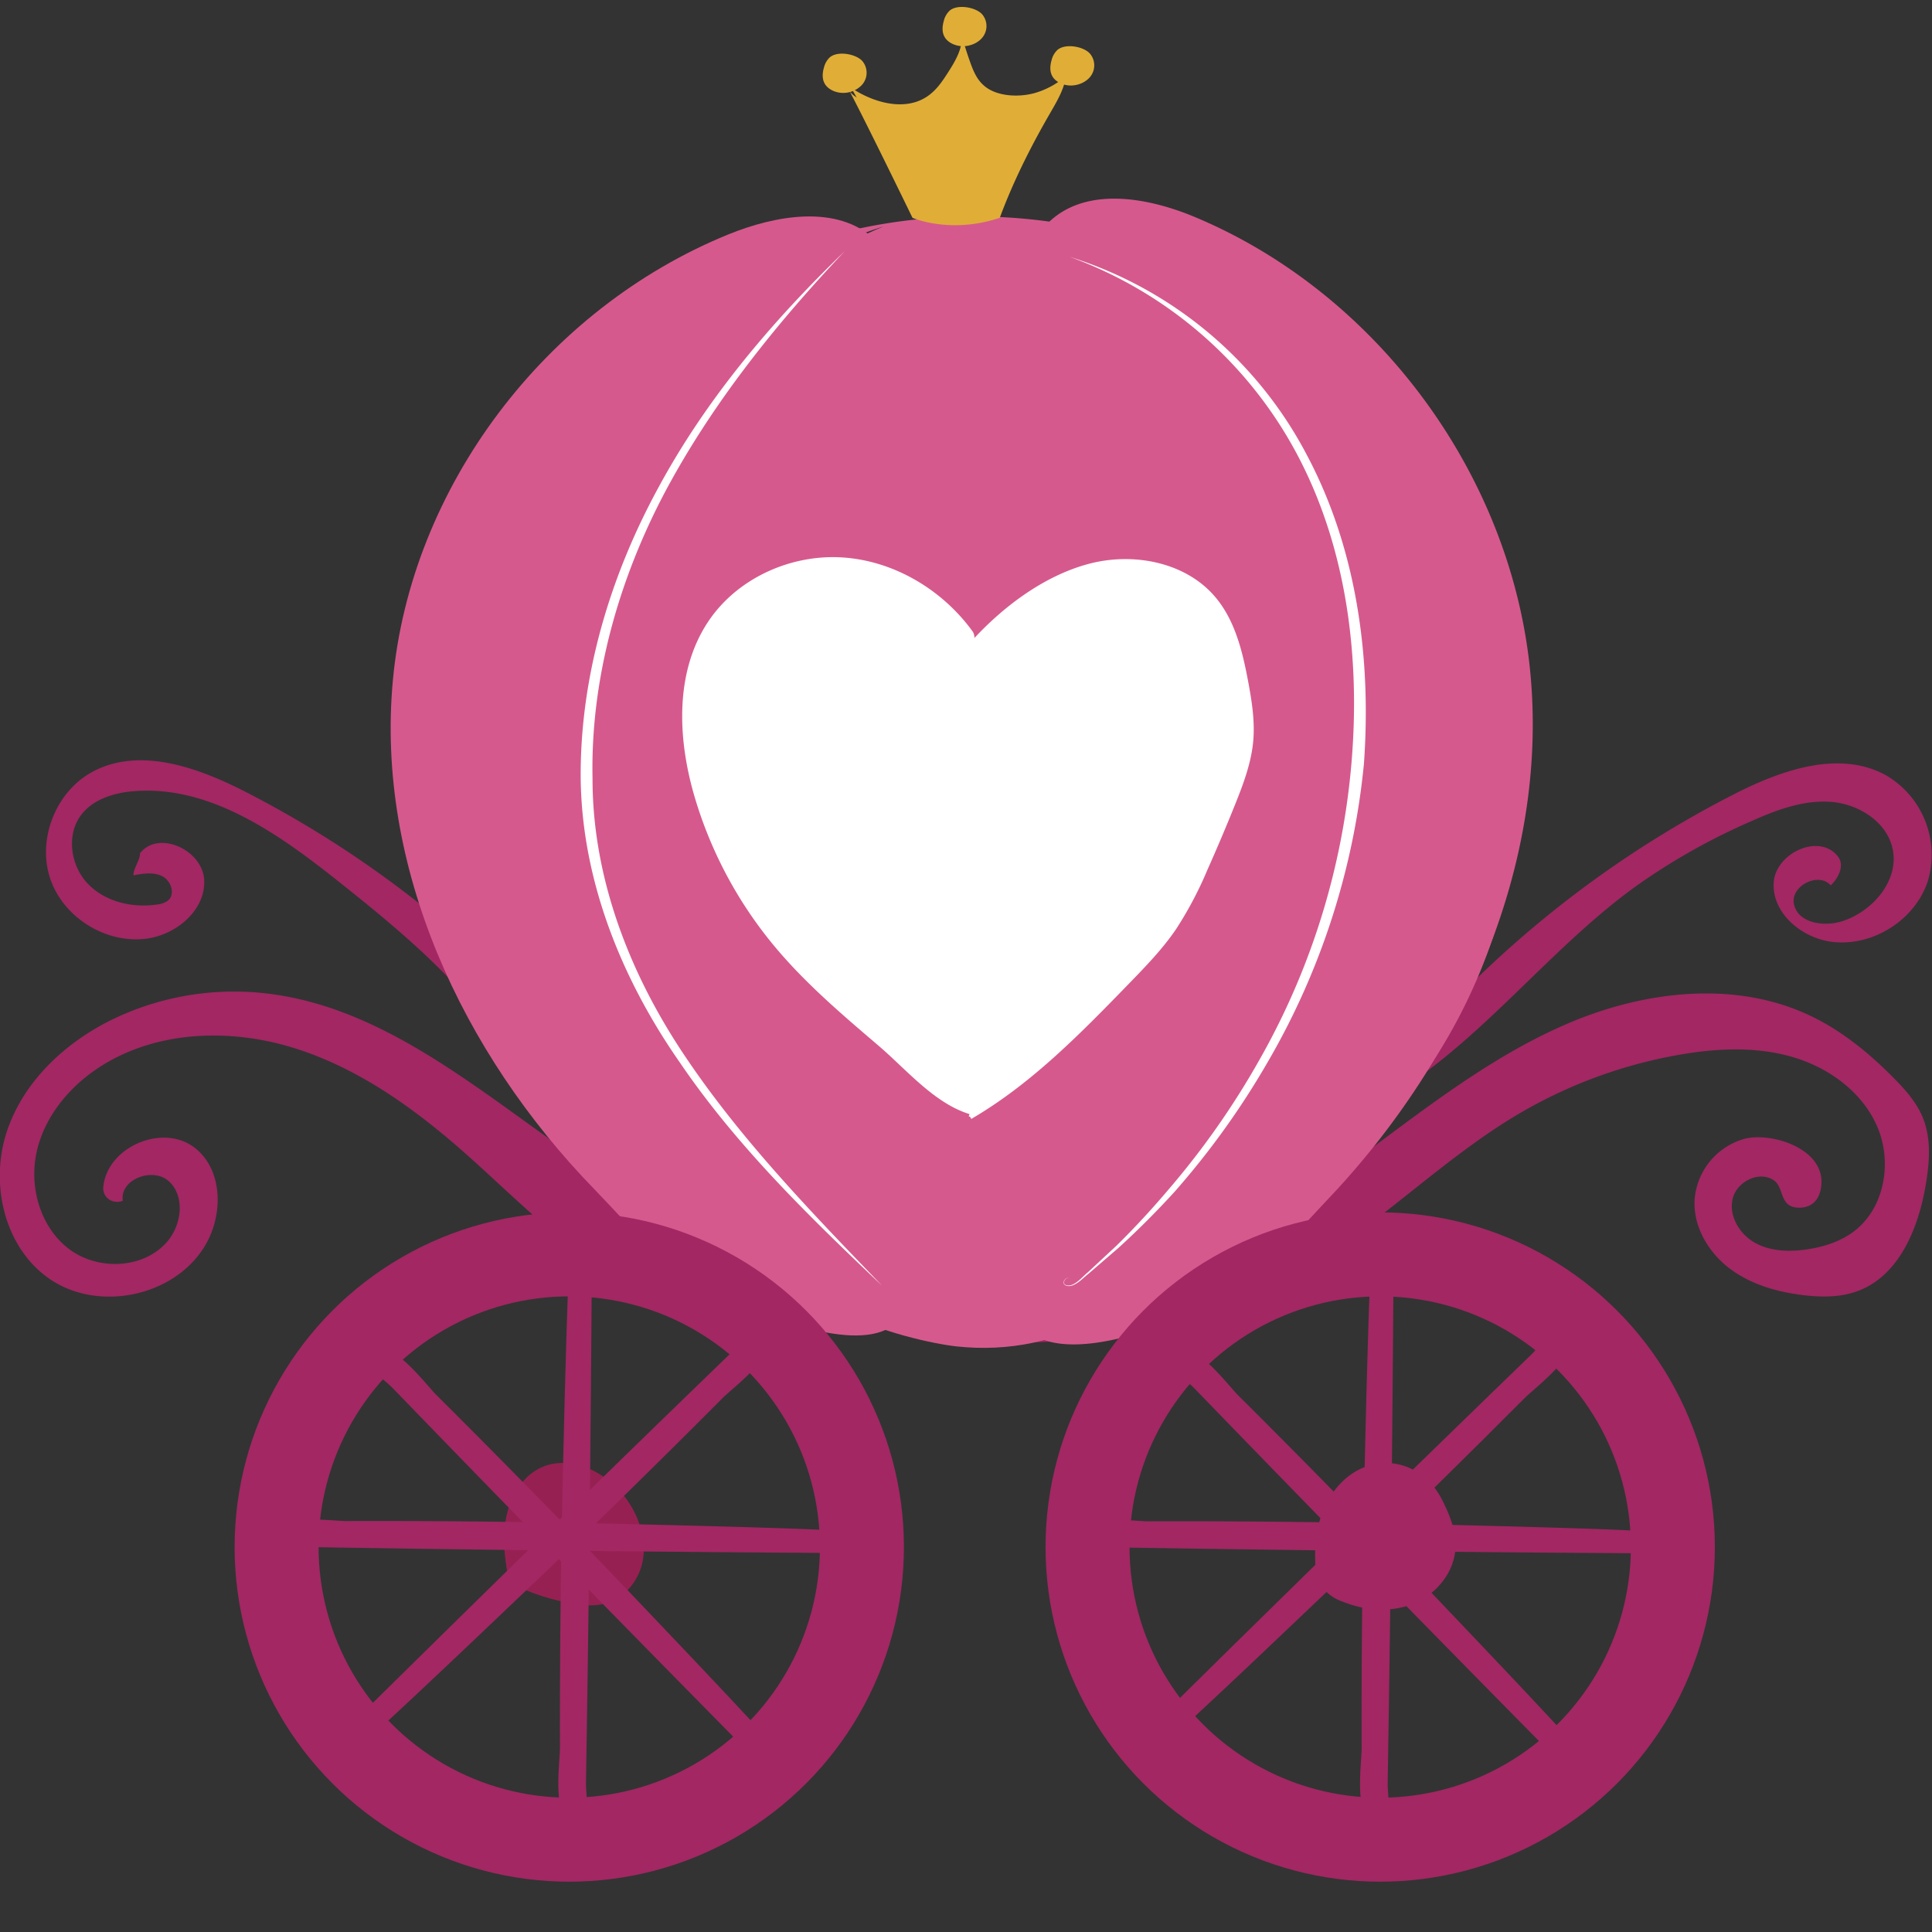 <?xml version="1.0" encoding="utf-8"?>
<svg version="1.1" xmlns="http://www.w3.org/2000/svg" xmlns:xlink="http://www.w3.org/1999/xlink" x="0px" y="0px"
	 viewBox="0 0 23 23" style="enable-background:new 0 0 100 100;" xml:space="preserve">
	 <rect x="0" y="0" width="23" height="23" fill="#333333" stroke="none"/>
	 <path
      d="M7.754 14.344c-1.582-.866-2.914-2.389-4.712-2.53a3.327 3.327 0 0 0-1.651.297c-.584.271-1.101.741-1.307 1.352-.206.611-.042 1.361.478 1.742.573.421 1.489.246 1.867-.356.231-.367.233-.913-.107-1.182-.378-.299-1.042-.019-1.092.46-.014.129.111.214.232.168-.039-.259.365-.408.554-.227.189.181.146.513-.025.713-.281.328-.829.348-1.172.086-.343-.262-.477-.745-.38-1.165s.396-.776.761-1.008c.671-.427 1.542-.454 2.302-.217.759.237 1.423.712 2.019 1.238.474.418.917.873 1.434 1.237 1.221.859 2.588.685 4.06.939 1.688.291 3.592-.118 4.994-1.103.701-.493 1.33-1.09 2.068-1.526a5.698 5.698 0 0 1 1.908-.704c.448-.079.916-.102 1.353.025s.841.423 1.016.843.078.962-.286 1.235c-.161.121-.36.184-.56.213-.209.03-.433.024-.617-.08-.184-.103-.314-.323-.263-.527.051-.205.323-.336.494-.212.123.09.056.329.308.322.186-.005.256-.156.254-.315-.005-.404-.609-.584-.915-.505a.816.816 0 0 0-.595.722c-.019.316.158.623.409.816s.567.285.881.323c.22.027.449.028.656-.05.494-.186.722-.755.808-1.276.043-.26.063-.534-.034-.779-.074-.185-.209-.338-.349-.479-.287-.291-.607-.554-.975-.733-.89-.432-1.966-.312-2.878.072-.912.384-1.699 1.005-2.495 1.593-.796.588-1.633 1.159-2.588 1.415-1.883.507-4.169.086-5.855-.837z"
      fill="#a22763"
    />
    <path
      d="M11.391 16.029c.607.065 1.243-.054 1.751-.393.227-.152.434-.357.51-.62.102-.355-.066-.752-.353-.984s-.67-.319-1.039-.311c-.369.008-.731.101-1.088.194-.519.135-1.064.285-1.442.665-.881.884 1.085 1.387 1.661 1.449z"
      fill="#d6598d"
    />
    <path
      d="M8.6 13.578c.073.092.21-.087.133-.176-.077-.089-.214-.078-.331-.075-.829.022-1.459-.696-2.026-1.301a12.678 12.678 0 0 0-3.468-2.607c-.566-.288-1.255-.532-1.812-.228-.431.235-.653.796-.5 1.263s.665.786 1.152.72c.354-.048.701-.341.683-.698-.018-.357-.544-.6-.764-.318 0 .086-.079.176-.079.263.115-.022.239-.042.343.01s.159.211.071.288a.25.25 0 0 1-.127.048c-.296.045-.62-.029-.828-.245-.207-.215-.261-.582-.081-.82.143-.188.391-.264.626-.283.907-.074 1.724.507 2.436 1.073.444.353.885.712 1.281 1.118.308.316.588.659.913.957.533.49 1.182.852 1.879 1.047.182.052.399.124.499-.036zM21.879 10.195c-.22-.282-.746-.04-.764.318-.018.357.329.649.683.698.487.066.998-.253 1.152-.72a1.097 1.097 0 0 0-.5-1.263c-.557-.304-1.246-.06-1.811.229a12.698 12.698 0 0 0-3.468 2.607c-.568.605-1.197 1.323-2.026 1.301-.117-.003-.255-.014-.331.075-.077.089.06.268.133.176.922-.055 1.772-.605 2.469-1.211.697-.606 1.309-1.312 2.057-1.853a7.608 7.608 0 0 1 1.362-.77c.304-.136.627-.26.959-.236.332.024.672.239.738.564.076.37-.231.732-.589.853-.219.074-.531.032-.585-.193-.052-.218.287-.397.437-.23.096-.093.167-.24.084-.345z"
      fill="#a22763"
    />
    <path
      d="M8.553 15.419c-.615-.275-1.016-.786-1.481-1.265-1.573-1.62-2.601-3.835-2.395-6.055.213-2.295 1.81-4.418 3.993-5.308.57-.232 1.301-.358 1.745.061.117.111.202.25.278.391.925 1.694.939 3.71.809 5.624-.063.935-.156 1.869-.332 2.789-.132.687-.311 1.369-.341 2.067-.019.435.214 1.822-.242 2.086-.49.284-1.568-.181-2.034-.39z"
      fill="#d6598d"
    />
    <path
      d="M14.275 15.598c.615-.283 1.086-.848 1.551-1.34 1.573-1.664 2.601-3.939 2.395-6.22-.213-2.358-1.81-4.538-3.993-5.453-.57-.239-1.301-.367-1.745.063a1.56 1.56 0 0 0-.278.402c-.925 1.74-.939 3.811-.809 5.777.063.96.156 1.92.332 2.865.132.705.311 1.406.341 2.123.019.446-.211 1.813.244 2.083.491.293 1.495-.086 1.962-.3z"
      fill="#d6598d"
    />
    <path
      d="M11.604 2.577a6.51 6.51 0 0 0-.641 12.99l-.121-.058-.191-.092c-.074-.038-.157-.088-.251-.142a4.15 4.15 0 0 1-.304-.191l-.17-.113-.175-.132a6.866 6.866 0 0 1-.764-.67 7.711 7.711 0 0 1-.767-.93 7.913 7.913 0 0 1-.67-1.169 7.435 7.435 0 0 1-.481-1.362 7.615 7.615 0 0 1-.225-1.475 7.148 7.148 0 0 1 .084-1.493c.079-.487.221-.957.386-1.393a9.88 9.88 0 0 1 .568-1.219c.202-.375.416-.72.644-1.017.225-.299.471-.546.708-.735.237-.19.464-.328.657-.427.192-.101.353-.159.461-.198.109-.038.168-.055.168-.055s-.058.022-.162.07a4.224 4.224 0 0 0-.439.233c-.183.11-.395.26-.613.46a4.48 4.48 0 0 0-.643.751c-.207.3-.398.645-.586 1.02-.187.375-.365.779-.519 1.207a7.56 7.56 0 0 0-.349 1.349 6.835 6.835 0 0 0-.07 1.432c.025.482.091.958.208 1.422.113.461.255.909.441 1.323.184.415.392.802.616 1.153.227.349.471.66.708.937a8.11 8.11 0 0 0 .873.841l.159.122c.102.079.197.151.287.208l.238.16.182.109.122.073a6.548 6.548 0 0 0 1.416-.018l.092-.055.182-.109.238-.16a3.88 3.88 0 0 0 .287-.208l.159-.122.164-.141a8.11 8.11 0 0 0 .709-.7 8.81 8.81 0 0 0 .708-.937c.224-.351.432-.739.616-1.153.185-.414.327-.862.441-1.323.116-.464.183-.94.207-1.423a6.832 6.832 0 0 0-.07-1.432 7.582 7.582 0 0 0-.349-1.349 11.301 11.301 0 0 0-.519-1.206 8.489 8.489 0 0 0-.586-1.02 4.435 4.435 0 0 0-.643-.751c-.218-.2-.43-.35-.613-.46a4.43 4.43 0 0 0-.439-.233c-.105-.048-.162-.07-.162-.07s.059.017.168.055c.109.039.269.097.461.198a3.935 3.935 0 0 1 1.365 1.162c.228.297.442.643.644 1.017.203.374.402.78.567 1.218.165.436.307.906.386 1.393.081.488.108.992.083 1.493a7.692 7.692 0 0 1-.225 1.475 7.488 7.488 0 0 1-.481 1.362 8.042 8.042 0 0 1-.67 1.169 7.97 7.97 0 0 1-.767.93 6.69 6.69 0 0 1-.764.67l-.175.132-.17.113a3.764 3.764 0 0 1-.304.191c-.094.054-.177.104-.251.142l-.191.092-.08.039a6.51 6.51 0 0 0-.803-12.97z"
      fill="#d6598d"
    />
    <circle
      cx="6.777"
      cy="18.417"
      r="3.484"
      fill="none"
      stroke="#a22763"
      strokeWidth="0.58"
      strokeMiterlimit="10"
    />
    <circle
      cx="16.431"
      cy="18.417"
      r="3.484"
      fill="none"
      stroke="#a22763"
      strokeWidth="0.58"
      strokeMiterlimit="10"
    />
    <g fill="#e0ae37">
      <path d="M10.134 1.046c.205.138.508.25.768.168.188-.06.287-.201.371-.331.099-.154.201-.318.17-.485.032.122.071.244.115.365.04.108.089.221.209.295.145.089.369.1.55.05a.977.977 0 0 0 .434-.261l-1.07 1.728c-.014.022-.029.046-.06.056-.021.007-.045.007-.068.007-.165 0-.454.046-.563-.061-.044-.043-.035-.117-.054-.166-.032-.084-.089-.162-.139-.242a25.196 25.196 0 0 1-.663-1.123z" />
      <path d="M9.877.684a.25.25 0 0 0-.068.12c-.019.066-.025.139.014.2.04.062.127.102.214.102a.306.306 0 0 0 .223-.094.216.216 0 0 0 .006-.285c-.075-.085-.295-.126-.389-.043zM11.304.128a.246.246 0 0 0-.068.12c-.019.066-.025.139.014.2.04.062.127.102.214.102s.172-.037.223-.094a.216.216 0 0 0 .006-.285c-.075-.085-.296-.126-.389-.043zM12.587.596a.246.246 0 0 0-.068.12c-.019.066-.025.139.014.2.04.062.127.102.214.102s.172-.037.223-.094a.216.216 0 0 0 .006-.285c-.074-.086-.295-.127-.389-.043z" />
      <path d="M10.055.985c.04.027.808 1.608.808 1.608s.45.198 1.039 0c.157-.424.363-.837.593-1.235.08-.139.166-.28.193-.435a1.204 1.204 0 0 1-.291.328c-.19.158-.41.293-.658.364-.249.07-.529.071-.765-.029-.182-.077-.328-.208-.503-.296-.084-.042-.174-.074-.255-.12a.341.341 0 0 1-.161-.185z" />
    </g>
    <path
      d="M11.542 13.263c-.421-.129-.754-.534-1.09-.82-.437-.373-.877-.748-1.243-1.191a4.985 4.985 0 0 1-.934-1.746c-.21-.699-.247-1.507.16-2.112.343-.51.977-.796 1.59-.758.613.038 1.192.382 1.553.88.037.051.029.16-.028.134.372-.414.865-.789 1.402-.935.537-.146 1.173-.025 1.526.405.228.277.315.641.381.993.044.235.082.475.06.714-.024.257-.116.502-.212.742-.106.264-.217.526-.333.786a4.444 4.444 0 0 1-.375.709c-.161.236-.361.442-.56.647-.576.593-1.162 1.194-1.877 1.61-.02-.058-.041-.001-.02-.058z"
      fill="#fff"
    />
    <path
      d="M10.501 15.306c-.867-.822-1.733-1.664-2.411-2.662-.685-.983-1.162-2.152-1.177-3.373-.01-1.214.348-2.406.922-3.461.573-1.062 1.358-1.987 2.219-2.817-.821.869-1.575 1.81-2.136 2.862-.555 1.05-.889 2.23-.864 3.415-.001 1.19.448 2.34 1.114 3.323.666.989 1.504 1.852 2.333 2.713zM12.736 3.058a4.806 4.806 0 0 1 2.823 2.361c.596 1.122.768 2.422.678 3.676a8.734 8.734 0 0 1-1.156 3.567 9.553 9.553 0 0 1-1.099 1.527c-.212.232-.433.454-.665.665l-.356.307c-.061.048-.114.109-.189.14-.035.013-.088.018-.109-.022-.01-.036.046-.092.071-.05-.026-.041-.077.018-.067.049.018.034.069.029.101.015.07-.031.121-.095.181-.145l.343-.319c.223-.219.434-.449.635-.687a9.603 9.603 0 0 0 1.068-1.528 8.625 8.625 0 0 0 1.094-3.531c.104-1.23-.048-2.511-.618-3.618a4.998 4.998 0 0 0-2.735-2.407z"
      fill="#fff"
    />
    <path
      d="M6.12 17.795c-.133.253-.137.554-.094.836a.384.384 0 0 0 .074.201.392.392 0 0 0 .152.095c.183.076.375.131.571.164a.91.91 0 0 0 .371.003c.24-.059.417-.281.459-.521.042-.239-.036-.488-.171-.692-.324-.487-1.037-.703-1.362-.086z"
      fill="#972052"
    />
    <path
      d="M15.907 17.718c-.198.241-.264.569-.249.881a.551.551 0 0 0 .077.291.53.53 0 0 0 .251.178c.267.108.577.132.844.022s.479-.366.497-.654c.012-.203-.067-.399-.159-.581-.26-.512-.884-.598-1.261-.137zM6.794 14.85h.253a597.555 597.555 0 0 1-.06 5.68l-.011.703c-.002.146.078.534-.153.484-.258-.055-.156-.74-.157-.914-.002-.934.006-1.869.025-2.803.005-.256.068-3.151.103-3.15z"
      fill="#a22763"
    />
    <path
      d="M10.083 18.236v.253a597.555 597.555 0 0 1-5.68-.06l-.703-.011c-.146-.002-.534.078-.484-.153.055-.258.74-.156.914-.157.934-.003 1.868.005 2.802.024.257.005 3.151.068 3.151.104z"
      fill="#a22763"
    />
    <path
      d="M9.312 20.905l-.179.179a608.234 608.234 0 0 1-3.974-4.059l-.489-.505c-.102-.105-.433-.322-.234-.451.222-.143.634.413.757.536.662.659 1.317 1.325 1.965 1.998.177.185 2.179 2.277 2.154 2.302z"
      fill="#a22763"
    />
    <path
      d="M4.307 20.758l-.179-.179c1.347-1.331 2.7-2.656 4.059-3.974l.505-.489c.105-.102.322-.433.451-.234.143.222-.413.634-.536.757-.659.662-1.325 1.317-1.998 1.965-.186.177-2.277 2.179-2.302 2.154zM16.338 14.853h.253a597.555 597.555 0 0 1-.06 5.68l-.011.703c-.002.146.078.534-.153.484-.258-.055-.156-.74-.157-.914-.003-.934.005-1.868.024-2.802.005-.257.068-3.151.104-3.151z"
      fill="#a22763"
    />
    <path
      d="M19.627 18.239v.253a597.555 597.555 0 0 1-5.68-.06l-.703-.011c-.146-.002-.534.078-.484-.153.055-.258.74-.156.914-.157.934-.003 1.868.005 2.802.024.257.006 3.151.069 3.151.104z"
      fill="#a22763"
    />
    <path
      d="M18.856 20.908l-.179.179a608.234 608.234 0 0 1-3.974-4.059l-.489-.505c-.102-.105-.433-.322-.234-.451.222-.143.634.413.757.536.662.659 1.317 1.325 1.965 1.998.177.186 2.179 2.277 2.154 2.302z"
      fill="#a22763"
    />
    <path
      d="M13.851 20.762l-.179-.179c1.347-1.331 2.7-2.656 4.059-3.974l.505-.489c.105-.102.322-.433.451-.234.143.222-.413.634-.536.757-.659.662-1.325 1.317-1.998 1.965-.186.177-2.277 2.179-2.302 2.154z"
      fill="#a22763"
    />
  </svg>